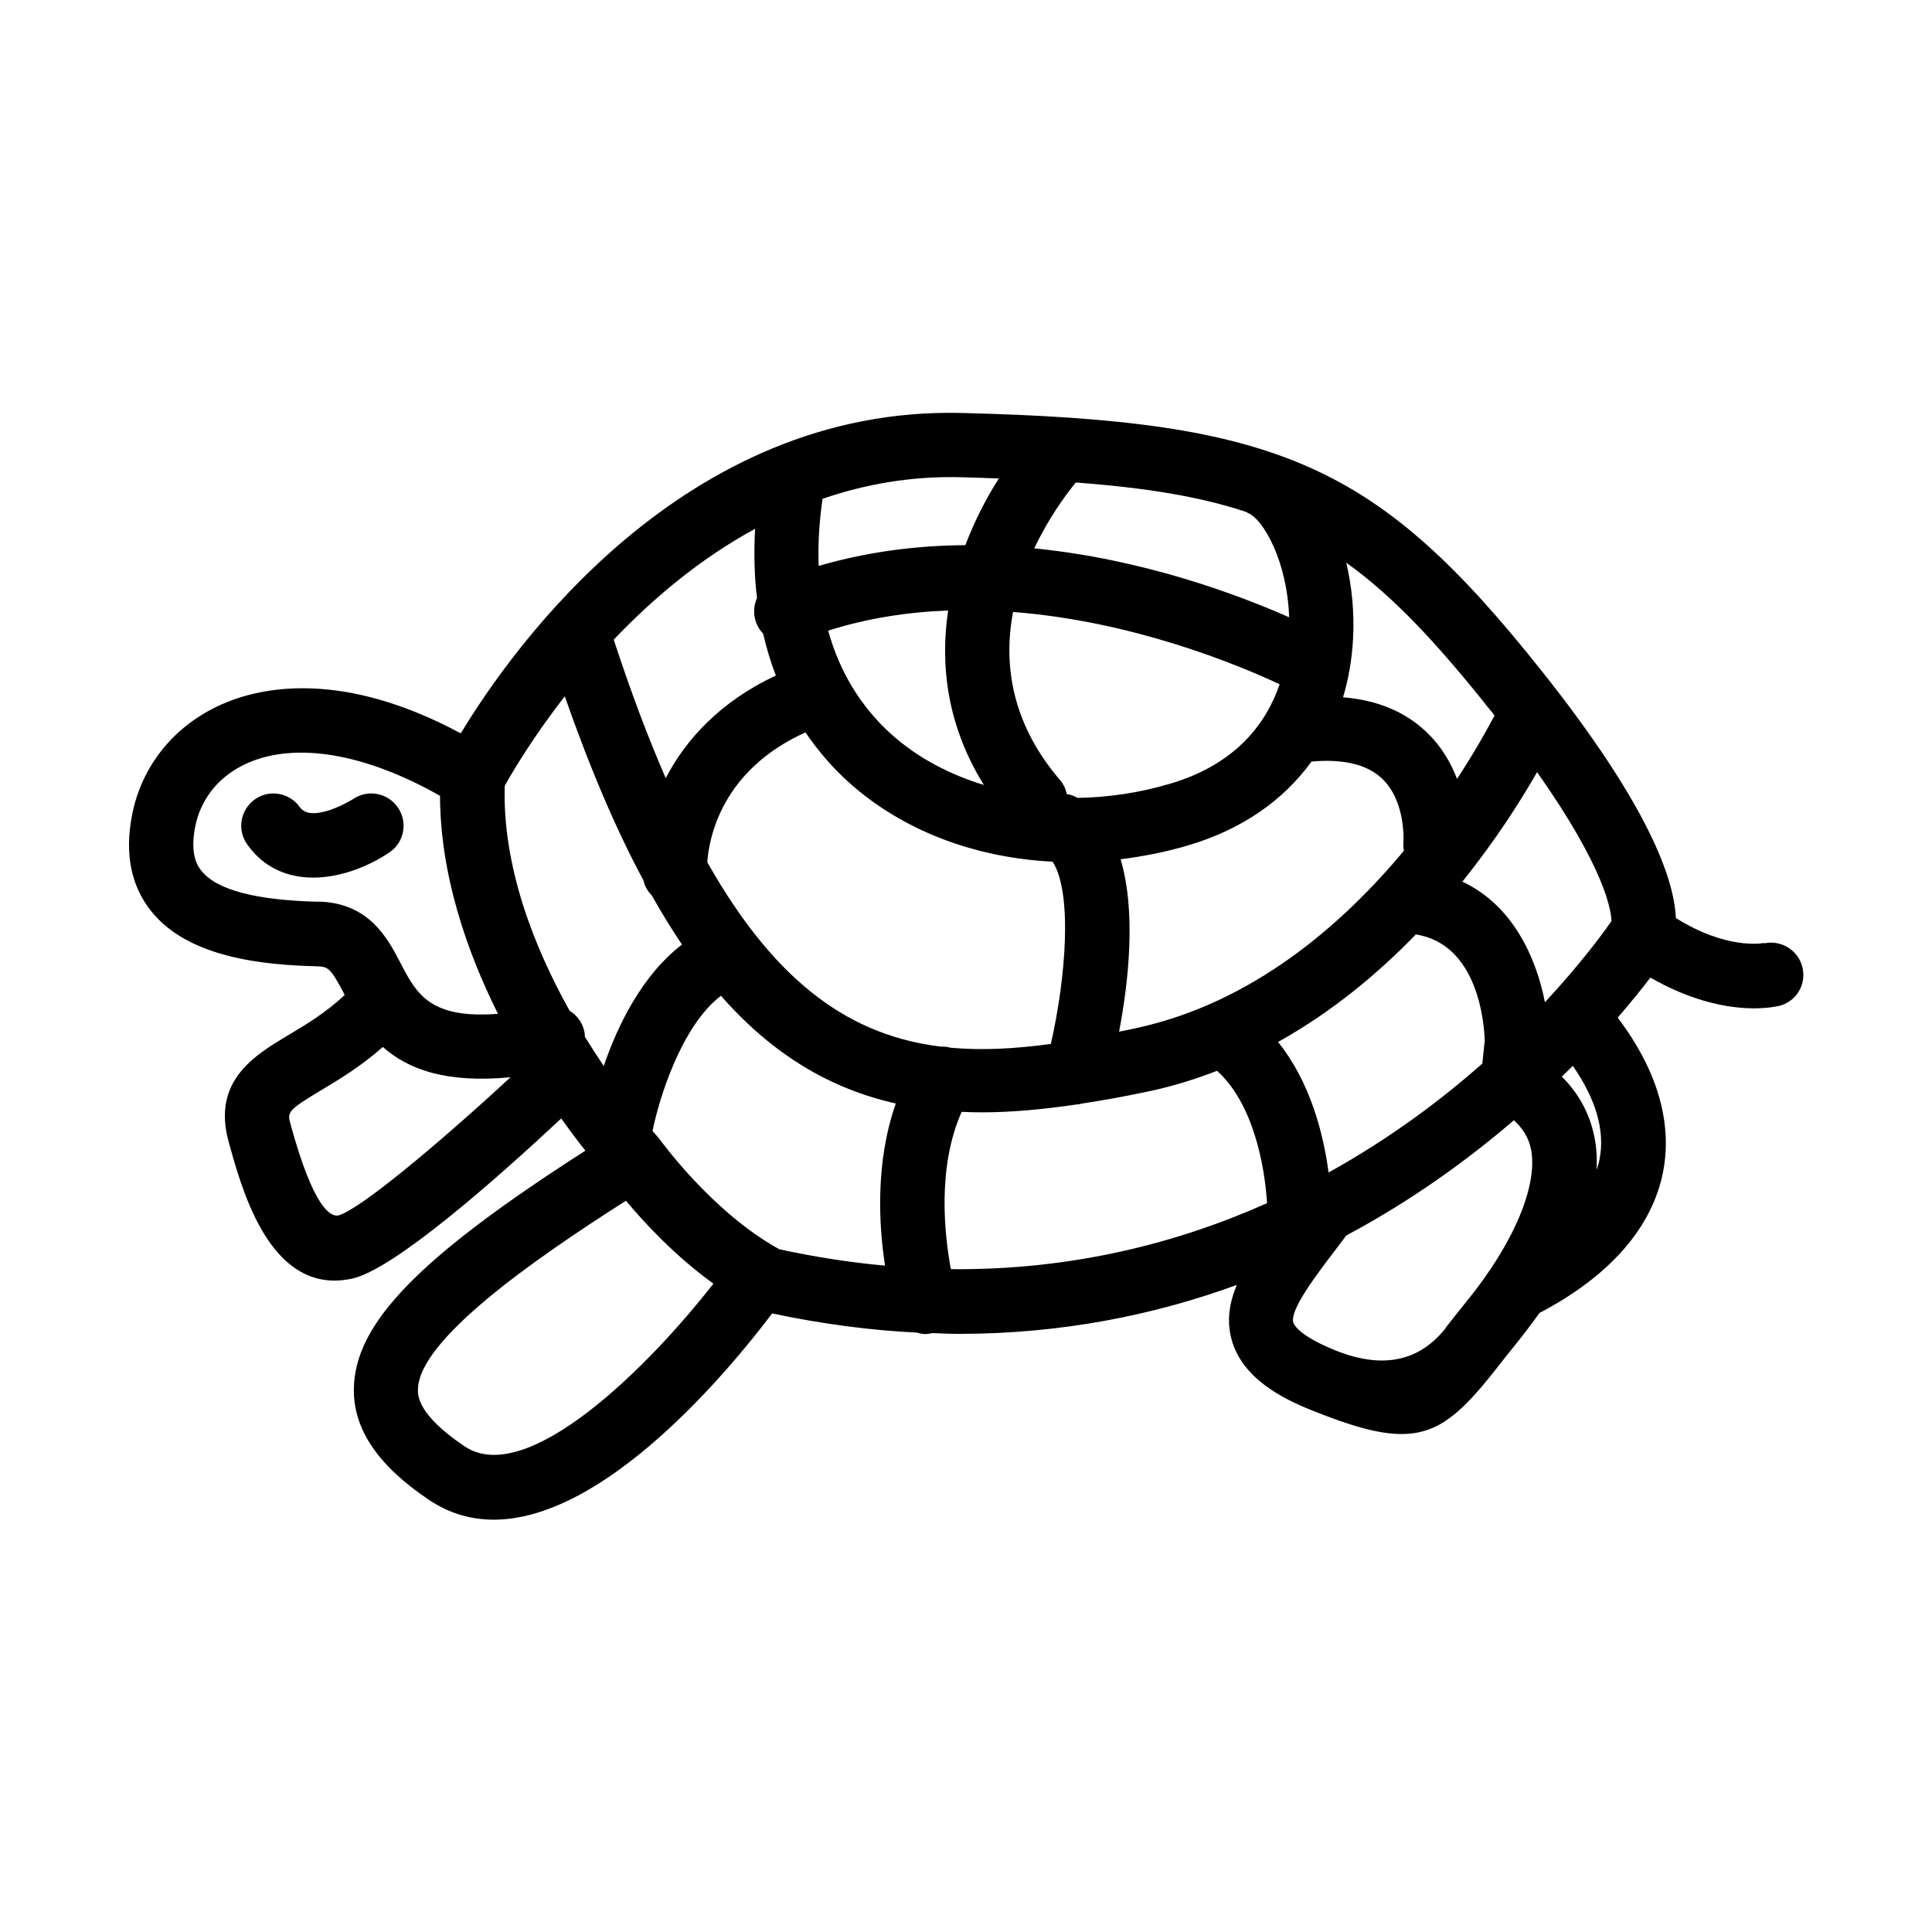 <?xml version="1.0" encoding="UTF-8"?>
<svg id="icons" xmlns="http://www.w3.org/2000/svg" viewBox="0 0 120 120">
  <path d="m109.57,58.57c-.1.02-2.32.43-5.48-1.55-.1-2.41-1.68-6.99-8.36-15.38-10.2-12.82-16.26-15.51-36.03-15.99-17.23-.42-27.85,14.55-31.08,19.9-7.37-3.96-12.4-2.88-14.83-1.81-2.97,1.31-5.02,3.84-5.6,6.95-.45,2.38-.04,4.38,1.23,5.94,2.33,2.88,7,3.31,10.3,3.39.66.02.84.14,1.66,1.72,0,.02.02.04.03.06-1.16,1.09-2.37,1.82-3.46,2.47-2.13,1.27-4.79,2.85-3.75,6.64.79,2.88,2.37,8.63,6.58,8.63.34,0,.7-.04,1.08-.12,2.62-.56,9.06-6.27,13-9.95.55.77,1.06,1.45,1.5,2-10.36,6.64-14.31,10.73-14.38,14.76-.05,2.51,1.47,4.78,4.65,6.92,1.29.87,2.65,1.24,4.04,1.24,6.97,0,14.7-9.38,17.29-12.81,3.12.66,6.12,1.05,8.98,1.19.18.05.36.09.55.09.14,0,.28-.03.42-.06.55.02,1.1.05,1.64.05,6.44,0,12.2-1.19,17.27-3.04-.47,1.13-.64,2.24-.32,3.4.66,2.4,3.14,3.65,4.96,4.38,2.43.98,4.17,1.48,5.59,1.48,2.34,0,3.77-1.36,5.94-4.12.36-.47.77-.98,1.22-1.54.43-.53.91-1.16,1.41-1.86,4.34-2.27,7.01-5.3,7.68-8.78.43-2.19.22-5.55-2.82-9.56.83-.97,1.52-1.82,2.03-2.49,2.71,1.56,5,1.91,6.43,1.91.86,0,1.41-.12,1.56-.15,1.06-.26,1.7-1.31,1.46-2.37-.24-1.06-1.29-1.74-2.37-1.52Zm-13.61,3.69c-.54-2.79-2.01-6.04-5.13-7.5,2.07-2.57,3.61-5,4.64-6.8,4.26,6.03,4.61,8.64,4.62,9.25-.48.7-1.88,2.62-4.14,5.05Zm-13.44,10.56c-.32-2.4-1.14-5.63-3.14-8.1,3.32-1.85,6.18-4.22,8.56-6.68,3.91.61,4.25,5.62,4.28,6.6l-.15,1.42c-2.59,2.29-5.77,4.67-9.54,6.76Zm-23.53-7.76c-.18-.04-.36-.06-.54-.05-5.4-.66-10.13-3.68-14.52-11.46.11-1.53.9-5.71,6.1-8.06.77,1.13,1.66,2.18,2.7,3.11,3.34,3,7.83,4.68,12.65,4.92,1.24,1.92.83,7.2-.11,11.32-2.19.3-4.28.42-6.28.23Zm-10.61,12.52c-4.15-2.29-7.37-6.77-7.4-6.81-.05-.07-.1-.13-.16-.19,0-.01-.11-.13-.29-.33.39-1.95,1.77-6.51,4.25-8.4,3.26,3.71,6.83,5.78,10.86,6.69-1.28,3.65-1.06,7.53-.67,10.07-2.13-.19-4.32-.53-6.59-1.02Zm-12.05-13.17c0-.11-.01-.22-.03-.33-.12-.56-.46-1.02-.92-1.3-2.2-3.94-4.18-8.95-4.03-13.97.46-.83,1.72-2.98,3.73-5.56,1.57,4.49,3.19,8.28,4.89,11.44.08.36.26.67.51.92.62,1.1,1.24,2.11,1.88,3.06-2.5,1.91-4.01,5.06-4.86,7.54-.38-.56-.77-1.17-1.17-1.81Zm41.07-32.61c.05.03.1.06.15.08.88.37,2.4,2.91,2.52,6.46-3.26-1.44-9.09-3.61-15.83-4.28.88-1.86,1.93-3.3,2.58-4.09,4.29.32,7.68.86,10.59,1.83Zm-10.49,17.75c-.21-.12-.43-.2-.65-.23-.07-.32-.2-.62-.43-.88-3.06-3.58-3.5-7.26-2.91-10.43,7.39.57,13.84,3.22,16.56,4.49-.8,2.35-2.64,4.93-6.74,6.16-1.93.58-3.91.87-5.84.9Zm-5.78-.79c-2.18-.66-4.15-1.71-5.74-3.13-1.92-1.72-3.24-3.9-3.95-6.46,2.46-.78,4.98-1.16,7.45-1.25-.51,3.43-.05,7.19,2.23,10.85Zm8.47,4.61c1.43-.18,2.87-.46,4.29-.89,3.26-.98,5.83-2.77,7.57-5.18,1.96-.17,3.42.17,4.35,1.03,1.54,1.42,1.36,3.99,1.36,4-.02.17,0,.34.03.51-3.82,4.59-9.38,9.44-16.59,11.01-.37.08-.74.16-1.1.23.57-3.01,1.08-7.39.09-10.72Zm22.99-9.24c.09.11.16.2.24.31-.47.89-1.25,2.29-2.33,3.94-.39-1.02-.99-2.06-1.94-2.95-1.33-1.25-3.05-1.95-5.14-2.12.34-1.13.55-2.34.62-3.62.09-1.63-.07-3.25-.42-4.74,2.95,2.11,5.69,5.06,8.96,9.18Zm-30.55-14.41c-.78,1.22-1.5,2.62-2.08,4.14-2.98.02-6.06.4-9.11,1.29-.05-1.32.03-2.71.24-4.17,2.6-.89,5.44-1.41,8.5-1.34.85.02,1.66.05,2.45.08Zm-15.14,3.12c-.08,1.49-.05,2.93.12,4.31-.22.48-.25,1.05-.03,1.58.1.24.24.45.41.63.21.9.47,1.77.79,2.6-3.49,1.63-5.62,4.02-6.84,6.37-1.09-2.5-2.17-5.36-3.23-8.6,2.37-2.49,5.31-5,8.79-6.89Zm-27.1,23.17c-3.88-.09-6.33-.73-7.28-1.91-.18-.23-.74-.91-.41-2.68.34-1.82,1.51-3.25,3.28-4.03,3.03-1.33,7.34-.57,11.94,2.04.02,4.89,1.64,9.61,3.6,13.54-4.23.33-5.07-1.27-6.02-3.09-.83-1.61-1.98-3.8-5.12-3.88Zm1.22,19.48c-.5.11-1.56-.49-2.97-5.65-.21-.76-.23-.85,1.94-2.15,1.07-.64,2.42-1.45,3.79-2.66,1.58,1.4,3.94,2.26,7.93,1.88-4.5,4.16-9.37,8.22-10.68,8.58Zm7.83,14.34c-2.92-1.97-2.9-3.15-2.89-3.54.06-3.05,7.01-7.95,12.92-11.71,1.14,1.37,3.05,3.43,5.43,5.15-4.04,5.19-11.6,12.71-15.46,10.1Zm30.21-11c-.4-2.16-.86-6.33.67-9.77.42.02.84.03,1.27.03,1.86,0,3.82-.19,5.88-.49,0,0,0,0,.01,0,.12,0,.22-.04.34-.06,1.37-.21,2.77-.46,4.24-.78,1.44-.31,2.81-.74,4.12-1.25,2.24,2,2.96,5.85,3.11,8.22-5.53,2.47-12.08,4.17-19.63,4.1Zm30.75,3.64q-2.49,3.17-6.88,1.4c-2.27-.92-2.56-1.6-2.6-1.73-.22-.78,1.37-2.87,2.64-4.54.21-.28.43-.57.65-.86,4.08-2.18,7.56-4.71,10.41-7.16.55.5.91,1.08,1.06,1.78.46,2.26-1.08,5.9-4.02,9.5-.47.58-.89,1.12-1.27,1.6Zm9.54-10.47c-.04.23-.11.45-.18.66.03-.7,0-1.4-.15-2.09-.29-1.43-.98-2.67-2.01-3.7.23-.23.46-.45.68-.67,1.44,2.08,2.01,4.03,1.66,5.8Z"/>
  <path d="m24.72,50.17c-.61-.92-1.86-1.16-2.77-.55-.02.02-2.57,1.59-3.33.51-.64-.9-1.89-1.12-2.79-.48-.9.64-1.12,1.89-.48,2.79,1.04,1.48,2.53,2.07,4.11,2.07s3.32-.62,4.72-1.56c.92-.61,1.16-1.86.55-2.77Z"/>
</svg>